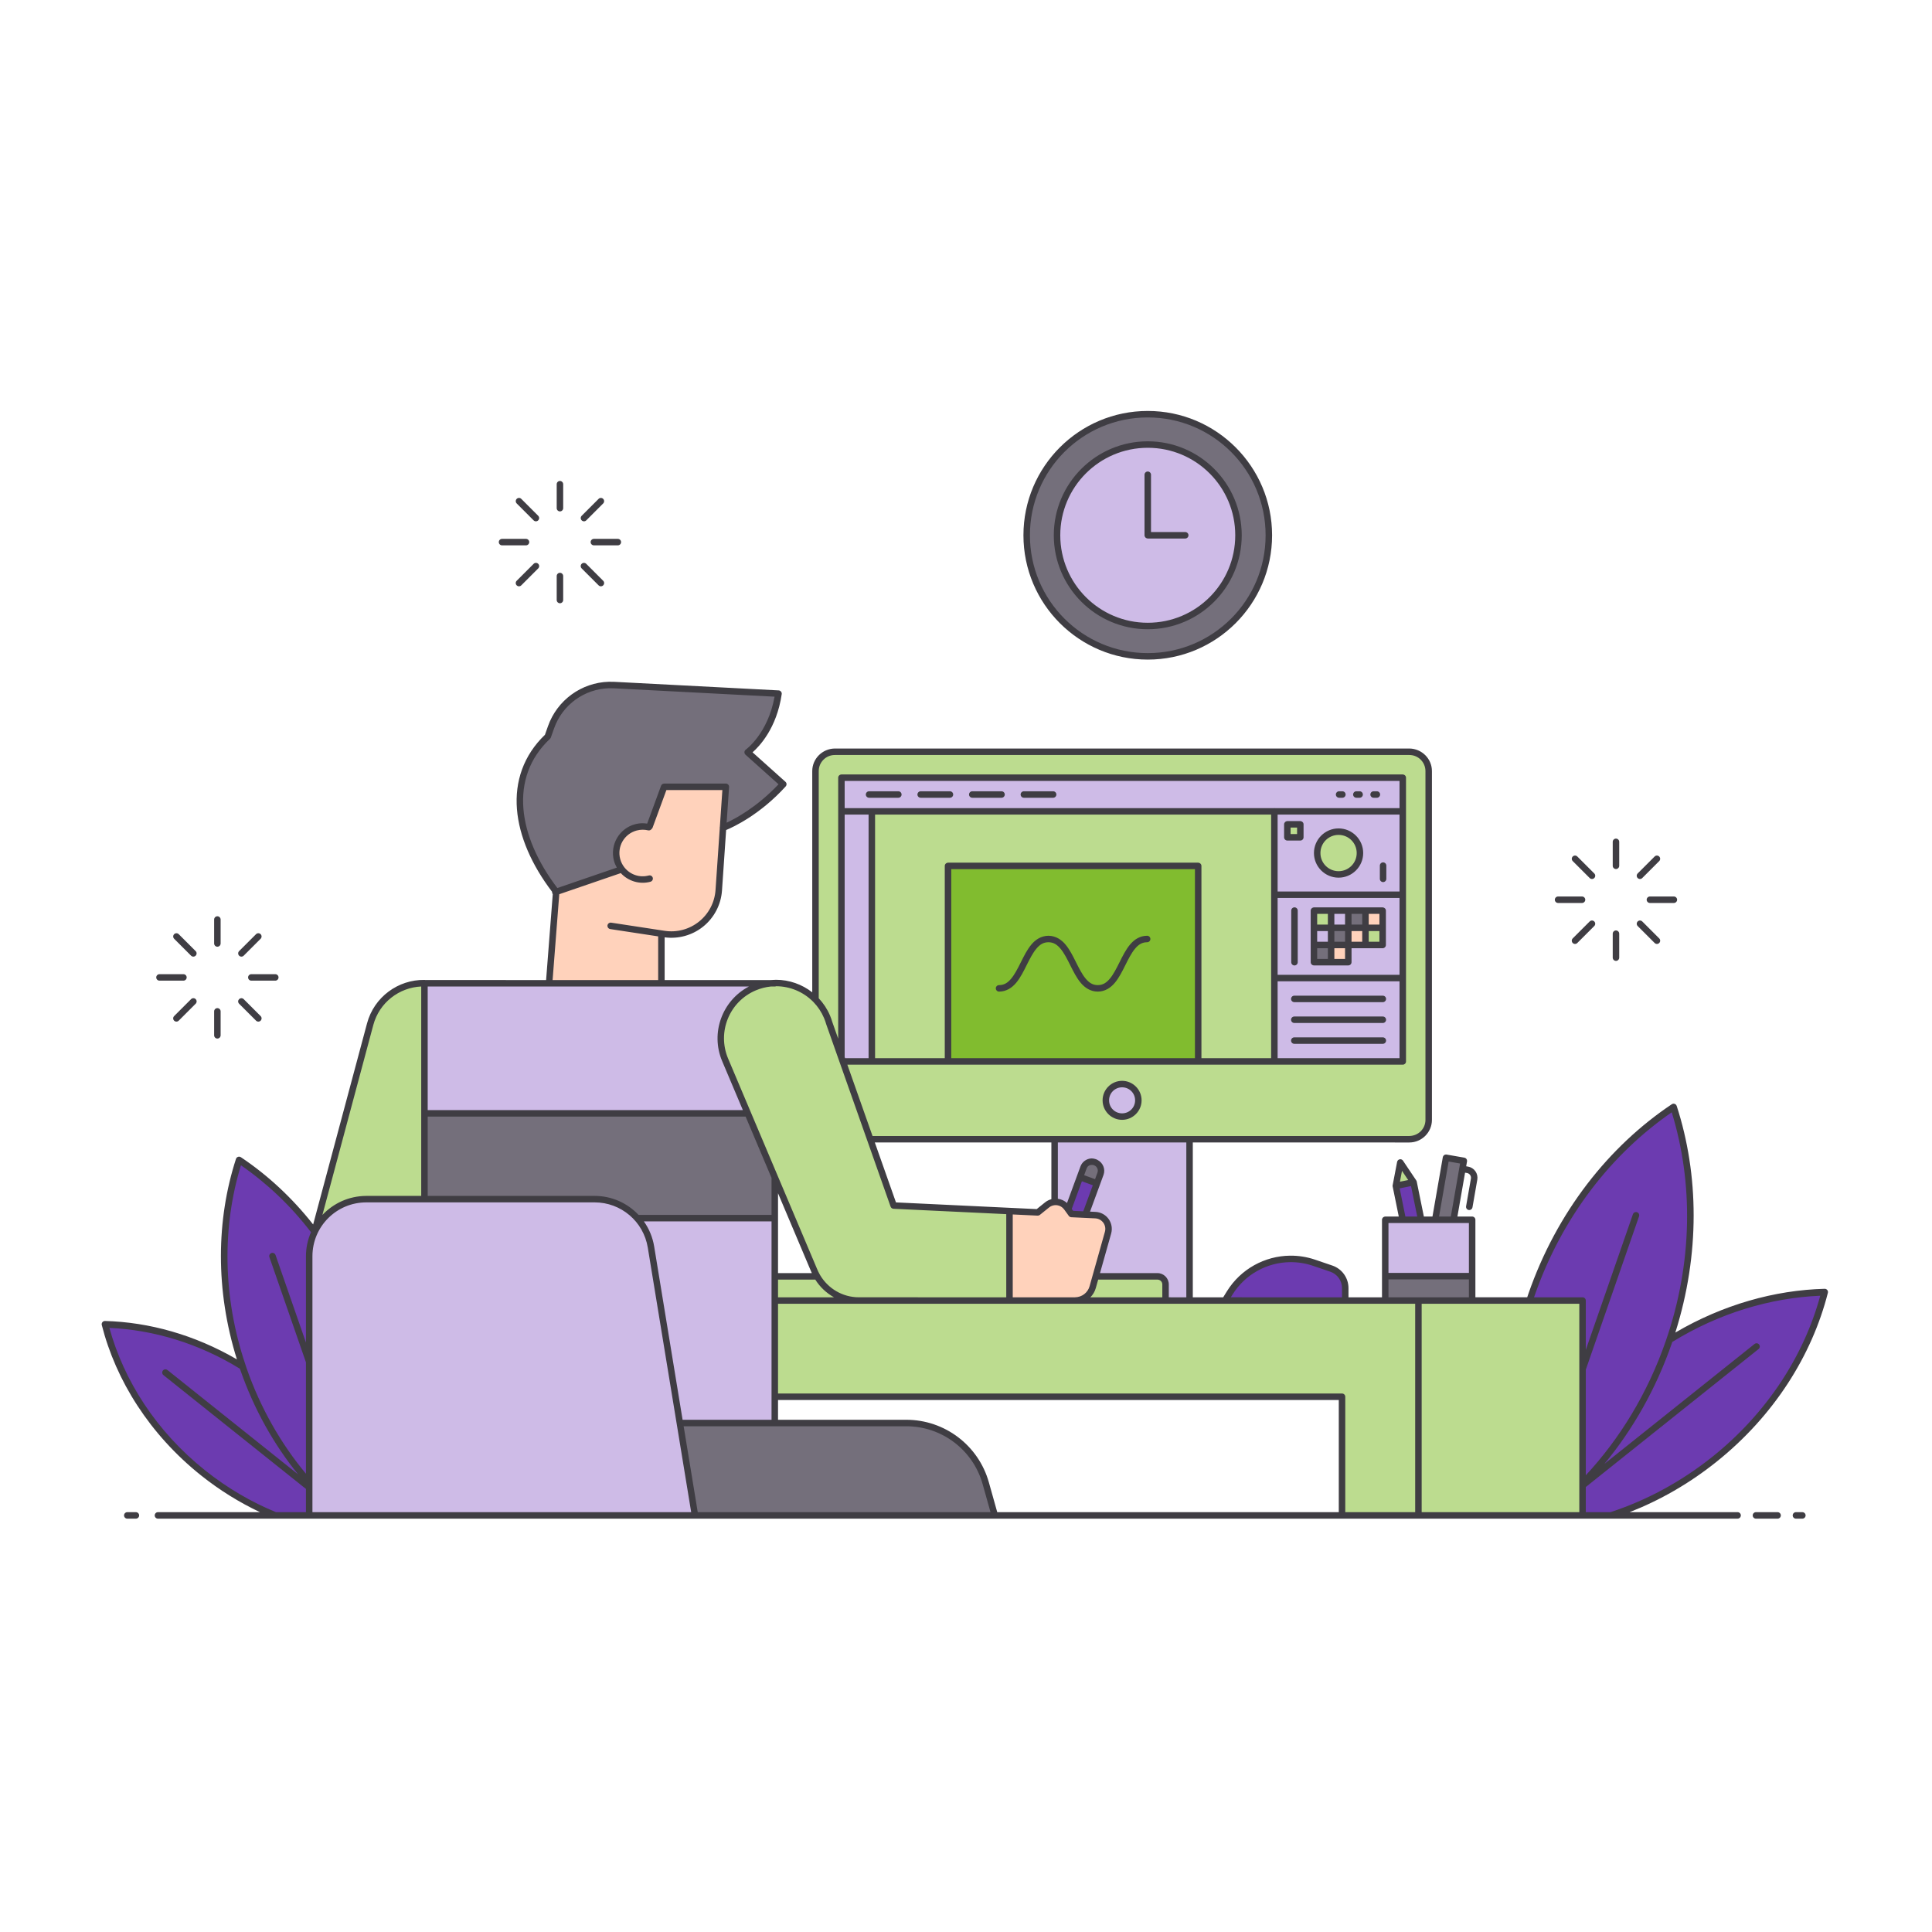 <?xml version="1.0" standalone="no"?>
<svg version="1.1" id="Layer_1" xmlns="http://www.w3.org/2000/svg" xmlns:xlink="http://www.w3.org/1999/xlink" x="0px" y="0px" width="595.276px" height="595.276px" viewBox="0 0 595.276 595.276" enable-background="new 0 0 595.276 595.276" xml:space="preserve">
<rect id="color_x5F_7" x="292.595" y="267.303" fill-rule="evenodd" clip-rule="evenodd" fill="#81bc2f" width="76.085" height="59.244"></rect>
<path id="color_x5F_6" fill-rule="evenodd" clip-rule="evenodd" fill="#6c3bb0" d="M94.766,466.423h-9.844
	c-7.676-3.143-15.135-7.48-22.074-13.021c-15.326-12.241-25.456-28.27-29.831-44.822c13.864,0.489,28.226,4.715,41.333,12.826
	c0.06,0.178,0.112,0.357,0.173,0.534c4.661,13.422,11.666,25.248,20.243,35.033v0.271l-43.47-34.719
	c-0.091-0.075-0.205-0.115-0.323-0.114c-0.272,0.004-0.492,0.229-0.492,0.499c0,0.155,0.071,0.3,0.192,0.395l44.093,35.215
	L94.766,466.423L94.766,466.423z M496.291,466.423h-8.186v-8.484l53.414-42.659c0.121-0.095,0.193-0.241,0.193-0.395
	c0-0.274-0.226-0.499-0.499-0.499h-0.01c-0.112,0.002-0.221,0.042-0.308,0.114l-50.525,40.353
	c10.326-11.326,18.749-25.215,24.261-41.085c0.072-0.207,0.13-0.414,0.201-0.62c14.807-9.17,31.038-13.943,46.703-14.48
	c-4.92,18.692-16.351,36.795-33.654,50.614C518.052,457.134,507.293,462.837,496.291,466.423L496.291,466.423z M515.375,341.893
	c6.871,21.699,6.868,46.914-1.687,71.548c-5.737,16.517-14.653,30.858-25.583,42.37v-33.879l16.43-47.305
	c0.019-0.055,0.029-0.112,0.029-0.17c0-0.27-0.218-0.493-0.487-0.499c-0.219-0.005-0.415,0.134-0.484,0.342l-15.487,44.588V400.72
	c0-0.275-0.225-0.499-0.499-0.499h-15.639c0.128-0.379,0.253-0.757,0.385-1.136C480.894,374.485,496.491,354.718,515.375,341.893z
	 M73.947,358.211c8.33,5.656,15.956,12.843,22.44,21.361l-0.016,0.055c-0.004,0.016-0.007,0.033-0.009,0.05
	c-1.017,2.261-1.596,4.761-1.596,7.4v29.555l-10.337-29.766c-0.07-0.213-0.276-0.354-0.499-0.342
	c-0.264,0.013-0.474,0.234-0.474,0.498c0,0.058,0.01,0.116,0.03,0.171l11.281,32.479v35.765
	c-8.148-9.515-14.818-20.923-19.299-33.826C67.885,399.785,67.876,377.444,73.947,358.211L73.947,358.211z M413.988,400.221h-35.654
	c0.232-0.374,0.383-0.617,0.972-1.567v-0.002c3.991-6.441,10.918-10.175,18.167-10.263c2.416-0.029,4.868,0.348,7.259,1.163
	c1.945,0.663,3.777,1.288,5.31,1.811c2.362,0.804,3.946,3.019,3.946,5.514V400.221L413.988,400.221z M437.283,375.337h-4.67
	l-1.947-9.566l4.483-0.914L437.283,375.337z M333.056,363.328l4.298,1.576l-3.246,8.839c-1.423-0.068-3.597-0.172-3.722-0.178
	c-0.062-0.086-0.455-0.631-0.721-1.001L333.056,363.328L333.056,363.328z"></path>
<path id="color_x5F_5" fill-rule="evenodd" clip-rule="evenodd" fill="#FFD2BB" d="M331.22,400.221h-19.681v-26.554l8.193,0.39
	c0.122,0.006,0.243-0.032,0.338-0.109c0,0,1.385-1.12,2.86-2.308h0.002c0.578-0.466,1.279-0.739,2.008-0.803
	c0.035,0,0.07-0.003,0.104-0.01c0.238-0.014,0.477-0.009,0.717,0.023c1.013,0.136,1.925,0.68,2.523,1.508
	c0.185,0.256,0.176,0.244,0.34,0.47c0.032,0.096,0.092,0.181,0.173,0.242c0.4,0.553,0.921,1.275,0.921,1.275
	c0.09,0.123,0.231,0.199,0.383,0.206c0,0,3.908,0.187,7.393,0.353c1.143,0.055,2.193,0.625,2.863,1.553
	c0.667,0.926,0.877,2.104,0.567,3.205c-1.1,3.904-2.531,8.985-3.755,13.331c-0.055,0.085-0.083,0.185-0.08,0.286
	c-0.289,1.025-0.652,2.318-0.895,3.179C335.564,398.686,333.535,400.221,331.22,400.221L331.22,400.221z M203.29,302.467h-33.568
	l2.122-27.307l19.585-6.721c2.104,2.466,5.509,3.658,8.842,2.765c0.219-0.058,0.372-0.258,0.372-0.482c0-0.275-0.226-0.5-0.499-0.5
	c-0.044,0-0.087,0.006-0.129,0.017c-3.042,0.815-6.142-0.316-7.986-2.628c-0.026-0.045-0.058-0.086-0.096-0.121
	c-0.593-0.775-1.051-1.676-1.318-2.678c-1.098-4.097,1.33-8.304,5.426-9.402c1.277-0.342,2.561-0.34,3.761-0.052
	c0.219,0.054,0.448-0.046,0.557-0.244c0.12-0.06,0.211-0.166,0.252-0.293l4.366-11.895h18.129
	c-0.015,0.224-1.574,23.023-2.142,31.339c-0.27,3.95-2.181,7.606-5.271,10.082s-7.074,3.544-10.989,2.945
	c-0.447-0.068-0.328-0.05-0.763-0.117c-0.051-0.016-0.104-0.024-0.158-0.023h-0.002c-8.792-1.342-15.522-2.368-15.522-2.368
	c-0.03-0.006-0.06-0.009-0.09-0.009c-0.274,0-0.499,0.226-0.499,0.5c0,0.251,0.19,0.464,0.439,0.495c0,0,6.7,1.021,15.181,2.315
	L203.29,302.467L203.29,302.467z M414.928,295.961h-4.293v-4.296h4.293V295.961z M420.221,290.666h-4.294v-4.293h4.294V290.666z
	 M425.515,285.375h-4.296v-4.296h4.296V285.375z"></path>
<path id="color_x5F_4" fill-rule="evenodd" clip-rule="evenodd" fill="#746f7b" d="M305.847,466.423h-91.288l-4.506-27.471
	h69.193c11.172,0,20.976,7.432,23.996,18.189L305.847,466.423z M453.092,400.221h-25.784v-6.522h25.784V400.221z M447.441,375.337
	h-4.646l3.143-18.033l4.51,0.786l-0.33,1.895c-0.025,0.063-0.037,0.132-0.035,0.201L447.441,375.337L447.441,375.337z
	 M238.222,375.287h-41.285c-3.344-3.891-8.294-6.312-13.732-6.312H131.28v-25.936h98.569l8.373,19.8V375.287z M336.343,358.418
	c0.297-0.014,0.893,0.134,0.907,0.143c1.189,0.439,1.791,1.744,1.354,2.933c-0.445,1.212-0.772,2.102-0.907,2.472l-4.298-1.576
	c0.135-0.369,0.463-1.26,0.909-2.472C334.625,359.054,335.399,358.498,336.343,358.418L336.343,358.418z M409.635,295.961h-4.294
	v-4.296h4.294V295.961z M414.928,290.666h-4.293v-4.293h4.293V290.666z M420.221,285.375h-4.294v-4.296h4.294V285.375z
	 M204.628,241.929c-0.21,0.001-0.397,0.132-0.468,0.329l-4.432,12.074c-0.584-0.117-1.182-0.188-1.789-0.181
	c-0.714,0.007-1.436,0.104-2.156,0.297c-4.618,1.237-7.37,6.005-6.133,10.623c0.248,0.927,0.642,1.774,1.145,2.532l-19.246,6.602
	c-6.315-8.2-10.128-16.887-10.778-25.007c-0.658-8.213,1.881-15.838,8.357-21.936c0.058-0.055,0.102-0.122,0.129-0.197
	c0,0,0.404-1.147,1.003-2.837c2.634-7.445,9.561-12.433,17.348-12.667c0.519-0.016,1.043-0.01,1.568,0.018
	c19.001,0.989,49.376,2.571,50.086,2.608c-1.953,12.035-9.187,17.196-9.187,17.196c-0.132,0.094-0.21,0.246-0.21,0.406
	c0,0.142,0.06,0.277,0.165,0.372l10.579,9.478c-7.844,8.486-15.523,11.917-17.278,12.636c0.262-3.816,0.808-11.814,0.808-11.814
	c0.001-0.011,0.001-0.022,0.001-0.034c0-0.274-0.226-0.499-0.499-0.499h-0.001L204.628,241.929L204.628,241.929z M353.64,128.122
	c20.334,0,36.809,16.473,36.809,36.807c0,20.333-16.475,36.806-36.809,36.806c-20.333,0-36.806-16.473-36.806-36.806
	C316.833,144.595,333.306,128.122,353.64,128.122z M353.64,137.474c15.17,0,27.458,12.286,27.458,27.456
	c0,15.169-12.288,27.457-27.458,27.457c-15.169,0-27.455-12.288-27.455-27.457C326.185,149.788,338.425,137.521,353.64,137.474z"></path>
<path id="color_x5F_3" fill-rule="evenodd" clip-rule="evenodd" fill="#cebbe7" d="M238.222,437.954H209.89
	c-3.045-18.564-5.917-36.079-8.823-53.806c-0.554-3.379-2.024-6.412-4.129-8.861h41.285v62.667H238.222z M453.092,392.7h-25.784
	v-16.364h25.784V392.7z M229.849,343.039H131.28v-39.573h101.848c-0.28,0.102-0.562,0.189-0.841,0.306
	c-8.911,3.768-13.091,14.075-9.323,22.986L229.849,343.039L229.849,343.039z M353.64,137.474c15.17,0,27.458,12.286,27.458,27.456
	c0,15.169-12.288,27.457-27.458,27.457c-15.169,0-27.455-12.288-27.455-27.457C326.185,149.788,338.425,137.521,353.64,137.474z
	 M213.547,466.423H95.764v-79.346c0-9.452,7.651-17.103,17.102-17.103h70.338c8.38,0,15.519,6.064,16.875,14.335
	C203.006,402.145,213.504,466.162,213.547,466.423z M366.022,400.221h-6.398v-4.472c0-1.643-1.344-2.984-2.987-2.984h-18.368
	c1.199-4.257,2.556-9.074,3.615-12.832c0.392-1.392,0.127-2.887-0.718-4.059v-0.002c-0.846-1.174-2.181-1.898-3.627-1.967
	c-1.125-0.054-1.352-0.064-2.385-0.113l3.308-9.013c0,0,0.551-1.498,1.081-2.939c0.6-1.636-0.213-3.427-1.789-4.116
	c-0.047-0.044-0.242-0.123-0.246-0.123c-0.4-0.136-0.808-0.198-1.208-0.178c-1.279,0.063-2.463,0.876-2.93,2.149
	c-0.529,1.441-1.079,2.942-1.079,2.942l-3.342,9.1c-0.757-0.954-1.844-1.593-3.056-1.756c-0.151-0.02-0.301-0.01-0.45-0.016v-18.327
	h40.58L366.022,400.221L366.022,400.221z M345.731,334.521c2.498,0,4.513,2.014,4.513,4.51s-2.015,4.51-4.513,4.51
	c-2.497,0-4.51-2.014-4.51-4.51S343.234,334.521,345.731,334.521z M268.123,326.547h-8.099l-0.27-0.765v-75.286h8.369V326.547
	L268.123,326.547z M431.711,326.543h-38.558V301.86h38.558V326.543z M431.711,300.861h-38.558v-24.683h38.558V300.861z
	 M414.928,291.665h-4.293v4.296h4.293V291.665z M409.635,291.665h-4.294v4.296h4.294V291.665z M414.928,286.374h-4.293v4.293h4.293
	V286.374z M420.221,286.374h-4.294v4.293h4.294V286.374z M425.515,286.374h-4.296v4.293h4.296V286.374z M409.635,281.079h-4.294
	v4.296h4.294V281.079z M420.221,281.079h-4.294v4.296h4.294V281.079z M425.515,281.079h-4.296v4.296h4.296V281.079z
	 M431.711,275.179h-38.558v-24.684h38.558V275.179z M412.431,256.749c3.369,0,6.087,2.721,6.087,6.089
	c0,3.368-2.718,6.089-6.087,6.089c-3.368,0-6.088-2.721-6.088-6.089C406.344,259.469,409.063,256.749,412.431,256.749z
	 M400.148,257.49v-2.999h-3v2.999H400.148z M431.711,249.496h-38.984c-0.027-0.005-0.055-0.007-0.082-0.006
	c-0.021,0-0.042,0.002-0.063,0.006H268.697c-0.027-0.005-0.054-0.007-0.081-0.006c-0.02,0-0.041,0.002-0.062,0.006h-8.8v-9.378
	h171.957V249.496L431.711,249.496z"></path>
<path id="color_x5F_2" fill-rule="evenodd" clip-rule="evenodd" fill="#bcdc8f" d="M436.536,466.423h-22.54v-36.062
	c0-0.274-0.226-0.499-0.499-0.499H239.221V401.22h119.823c0.053,0.009,0.108,0.009,0.162,0h77.33V466.423z M487.106,466.423h-49.572
	V401.22h49.572V466.423z M310.54,400.221h-45.885c-5.304-0.001-9.936-2.874-12.432-7.144c-0.015-0.037-0.034-0.072-0.057-0.105
	c-0.327-0.57-0.62-1.162-0.868-1.777c-0.001-0.003-0.003-0.006-0.004-0.008l-27.41-64.818c-3.559-8.414,0.379-18.121,8.791-21.679
	c1.565-0.662,3.175-1.063,4.781-1.225c0,0,1.618-0.086,1.657-0.086l-0.001,0.001c4.403,0,8.654,1.771,11.76,4.902
	c0.025,0.033,0.055,0.064,0.088,0.09c1.402,1.436,2.567,3.15,3.396,5.111c0.268,0.633,20.514,58.128,20.514,58.128
	c0.068,0.191,0.245,0.323,0.447,0.332l35.222,1.678L310.54,400.221L310.54,400.221z M259.218,400.221h-19.997v-6.457h12.252
	C253.246,396.699,255.971,398.991,259.218,400.221z M358.625,400.221h-24.079c1.233-0.795,2.188-2.01,2.607-3.494l0.835-2.963
	h18.648c1.103,0,1.989,0.882,1.989,1.986V400.221L358.625,400.221z M130.281,368.976h-17.415c-5.999,0-11.305,2.934-14.599,7.434
	l16.271-60.719c1.96-7.314,8.532-12.146,15.743-12.249V368.976L130.281,368.976z M431.717,359.466l2.992,4.462l-4.002,0.817
	L431.717,359.466z M259.254,239.12c-0.274,0-0.499,0.226-0.499,0.499v10.295c-0.008,0.054-0.008,0.109,0,0.163v72.873l-2.762-7.824
	l-0.01-0.029c-0.194-0.672-0.428-1.342-0.708-2.004c-0.86-2.034-2.064-3.816-3.512-5.32v-70.177c0-3.023,2.445-5.469,5.47-5.469
	h176.998c3.024,0,5.469,2.446,5.469,5.469v107.449c0,3.025-2.445,5.47-5.469,5.47H268.486l-8.11-22.972H432.21
	c0.119,0.001,0.234-0.041,0.325-0.117c0.138-0.114,0.205-0.293,0.175-0.468v-76.884c0.009-0.054,0.009-0.109,0-0.163v-10.293
	c0-0.274-0.225-0.499-0.499-0.499L259.254,239.12L259.254,239.12z M345.731,334.521c2.498,0,4.513,2.014,4.513,4.51
	s-2.015,4.51-4.513,4.51c-2.497,0-4.51-2.014-4.51-4.51S343.234,334.521,345.731,334.521z M291.596,326.547h-22.475v-76.051h123.032
	v76.051h-22.475v-59.743c0-0.275-0.226-0.499-0.499-0.499h-77.084c-0.274,0-0.499,0.225-0.499,0.499L291.596,326.547
	L291.596,326.547z M425.515,290.666h-4.296v-4.293h4.296V290.666z M409.635,285.375h-4.294v-4.296h4.294V285.375z M412.431,256.749
	c3.369,0,6.087,2.721,6.087,6.089c0,3.368-2.718,6.089-6.087,6.089c-3.368,0-6.088-2.721-6.088-6.089
	C406.344,259.469,409.063,256.749,412.431,256.749z M400.148,257.49h-3v-2.999h3V257.49z"></path>
<path id="color_x5F_1" fill-rule="evenodd" clip-rule="evenodd" fill="#3f3d43" d="M555.318,465.921l0.015-0.001
	c0.547,0,0.999,0.451,0.999,1c0,0.547-0.451,0.999-0.999,0.999h-0.015h-1.949h-0.014c-0.547,0-0.999-0.451-0.999-0.999
	s0.451-1,0.999-1c0.005,0,0.01,0,0.014,0.001H555.318z M547.688,465.921l0.014-0.001c0.548,0,0.999,0.451,0.999,1
	c0,0.547-0.45,0.999-0.999,0.999h-0.014h-6.643h-0.014c-0.547,0-0.999-0.451-0.999-0.999s0.451-1,0.999-1
	c0.005,0,0.01,0,0.014,0.001H547.688z M41.861,465.921l0.015-0.001c0.547,0,0.999,0.451,0.999,1c0,0.547-0.451,0.999-0.999,0.999
	h-0.015h-2.627h-0.015c-0.547,0-0.999-0.451-0.999-0.999s0.451-1,0.999-1c0.005,0,0.01,0,0.015,0.001H41.861z M168.26,301.964
	l2.055-26.472c-0.156-0.202-0.229-0.455-0.203-0.71c-6.299-8.277-10.161-17.081-10.833-25.467
	c-0.681-8.497,2.003-16.556,8.624-22.917c0.043-0.123,0.381-1.082,0.944-2.675c2.84-8.024,10.321-13.41,18.717-13.662
	c0.56-0.017,1.123-0.01,1.69,0.019c19.222,1.001,50.668,2.64,50.668,2.64c0.527,0.027,0.947,0.469,0.947,0.998
	c0,0.048-0.003,0.096-0.01,0.143c-1.544,10.619-6.982,16.186-8.985,17.939l10.14,9.085c0.212,0.19,0.333,0.46,0.333,0.744
	c0,0.248-0.092,0.486-0.259,0.67c-7.898,8.711-16.143,12.523-18.357,13.443c-0.444,6.505-0.718,10.503-1.273,18.624
	c-0.299,4.367-2.413,8.411-5.829,11.148c-3.335,2.672-7.614,3.848-11.842,3.289v13.161h32.677l1.643-0.08
	c4.053,0.003,7.99,1.386,11.158,3.868v-68.157c0-3.804,3.083-6.919,6.968-6.969h176.998c3.884,0.05,6.968,3.164,6.968,6.969v107.449
	c0,3.835-3.132,6.969-6.968,6.969H367.52v47.705h9.362l1.151-1.857c4.264-6.882,11.676-10.875,19.425-10.971
	c2.584-0.033,5.205,0.37,7.759,1.24c1.945,0.663,3.778,1.287,5.31,1.81c2.964,1.01,4.961,3.802,4.961,6.934v2.844h10.323v-23.885
	c0-0.515,0.4-0.945,0.999-0.999h4.173l-1.883-9.249c-0.001-0.002-0.001-0.005-0.002-0.008c-0.006-0.027-0.01-0.055-0.014-0.084
	c0-0.009-0.001-0.018-0.002-0.027c-0.002-0.025-0.003-0.049-0.004-0.074v-0.023c0.001-0.026,0.002-0.051,0.004-0.077
	c0.001-0.007,0.002-0.014,0.002-0.021c0.003-0.026,0.007-0.052,0.012-0.078v-0.004l1.377-7.202c0.089-0.461,0.492-0.801,0.962-0.81
	c0.339-0.007,0.659,0.16,0.848,0.441l4.087,6.09c0.008,0.012,0.015,0.024,0.022,0.036c0.008,0.013,0.016,0.027,0.023,0.041
	c0.014,0.023,0.026,0.047,0.037,0.072c0.003,0.006,0.006,0.012,0.008,0.017c0.025,0.06,0.044,0.122,0.057,0.186
	c0.001,0.002,0.001,0.004,0.002,0.006c0.004,0.017,0.007,0.034,0.01,0.051l2.182,10.717h2.652l3.185-18.282
	c0.082-0.467,0.484-0.815,0.958-0.828c0.067-0.002,0.134,0.003,0.199,0.014l5.493,0.958c0.476,0.084,0.827,0.5,0.827,0.984
	c0,0.058-0.005,0.116-0.015,0.173l-0.262,1.498c0.255,0.045,0.279,0.048,0.597,0.104h0.002c0.909,0.158,1.717,0.671,2.247,1.426
	c0.53,0.754,0.739,1.692,0.581,2.6c-0.563,3.231-1.484,8.521-1.484,8.521c-0.08,0.48-0.499,0.837-0.986,0.837
	c-0.548,0-0.999-0.451-0.999-0.999c0-0.06,0.005-0.12,0.016-0.179c0,0,0.923-5.293,1.486-8.524c0.068-0.388-0.021-0.786-0.248-1.108
	c-0.227-0.323-0.57-0.539-0.958-0.606c-0.32-0.056-0.344-0.06-0.599-0.104l-2.354,13.515h4.541c0.548,0,0.999,0.451,0.999,0.999
	v23.885h15.963l0.383-1.128c8.747-25.187,24.792-45.417,44.173-58.36c0.152-0.102,0.33-0.16,0.512-0.168
	c0.447-0.019,0.856,0.265,0.994,0.69c6.869,21.189,7.197,45.711-0.422,69.829c14.665-8.597,30.607-13.078,46.008-13.482h0.025
	c0.548,0,0.999,0.45,0.999,0.999c0,0.083-0.01,0.166-0.031,0.246c-4.901,19.267-16.61,37.916-34.376,52.105
	c-8.371,6.687-17.411,11.835-26.71,15.472h33.257l0.014-0.001c0.548,0,0.999,0.451,0.999,1c0,0.547-0.45,0.999-0.999,0.999h-0.014
	H48.684h-0.015c-0.547,0-0.999-0.451-0.999-0.999s0.451-1,0.999-1c0.005,0,0.01,0,0.015,0.001h31.422
	c-6.361-3.01-12.455-6.77-18.192-11.352c-15.79-12.611-26.198-29.183-30.555-46.311c-0.021-0.081-0.031-0.164-0.031-0.248
	c0-0.548,0.45-0.999,0.999-0.999h0.027c13.602,0.357,27.675,4.29,40.64,11.834c-6.68-21.34-6.362-43.026-0.285-61.775
	c0.133-0.408,0.512-0.686,0.941-0.69c0.201-0.003,0.398,0.056,0.565,0.168c8.234,5.499,15.776,12.494,22.27,20.727l16.607-61.974
	c2.182-8.144,9.626-13.503,17.704-13.375c0.086,0.002,0.172,0.014,0.254,0.037L168.26,301.964L168.26,301.964z M94.266,465.921
	v-7.161L50.36,423.693c-0.243-0.189-0.385-0.48-0.385-0.788c0-0.543,0.442-0.992,0.986-0.999c0.235-0.003,0.463,0.078,0.645,0.227
	l40.233,32.133c-7.459-9.211-13.578-20.039-17.789-32.165c-0.042-0.122-0.077-0.244-0.119-0.367
	c-12.77-7.866-26.721-11.988-40.223-12.59c4.446,16.198,14.422,31.861,29.451,43.865c6.876,5.491,14.265,9.789,21.865,12.912
	L94.266,465.921L94.266,465.921z M210.643,439.449l4.342,26.472h90.205l-2.429-8.648c-2.959-10.544-12.563-17.823-23.514-17.823
	h-68.604V439.449z M412.498,465.921v-34.564H239.72v6.095h39.526c11.838,0,22.239,7.883,25.438,19.281
	c1.409,5.022,2.412,8.595,2.579,9.189h105.235V465.921z M112.867,370.47c-9.181,0-16.603,7.422-16.603,16.603v78.848h116.698
	c0,0-10.452-63.725-13.373-81.534c-1.316-8.033-8.245-13.917-16.384-13.917H112.867L112.867,370.47z M486.608,465.92v-64.205
	h-48.574v64.205L486.608,465.92L486.608,465.92z M436.036,465.92v-64.205H239.72v27.644h173.777c0.548,0,0.999,0.45,0.999,0.999
	v35.562L436.036,465.92L436.036,465.92z M527.571,448.889c17.037-13.631,28.291-31.345,33.275-49.657
	c-15.302,0.649-31.122,5.318-45.594,14.243c-0.052,0.151-0.096,0.303-0.148,0.454c-4.879,14.048-12.031,26.552-20.764,37.111
	l46.243-36.933c0.174-0.144,0.391-0.225,0.616-0.229h0.019c0.547,0,0.999,0.45,0.999,0.999c0,0.309-0.144,0.601-0.388,0.79
	l-53.224,42.509v7.744h7.604c10.946-3.588,21.57-9.226,31.36-17.031L527.571,448.889L527.571,448.889z M515.086,342.717
	c-18.532,12.774-33.842,32.281-42.263,56.529h-0.002c-0.055,0.157-0.106,0.315-0.16,0.471h14.945c0.547,0,0.999,0.451,0.999,0.999
	v15.207l14.515-41.791c0.137-0.414,0.53-0.693,0.968-0.684c0.54,0.01,0.979,0.457,0.979,0.998c0,0.117-0.021,0.233-0.061,0.342
	l-16.401,47.227v32.54c10.488-11.303,19.048-25.265,24.61-41.28C521.637,389.025,521.713,364.229,515.086,342.717L515.086,342.717z
	 M74.235,359.037c-5.755,18.801-5.732,40.421,1.445,61.612c0.035,0.074,0.06,0.152,0.076,0.233c0.064,0.188,0.118,0.376,0.184,0.563
	c4.299,12.38,10.618,23.377,18.327,32.632v-34.323l-11.253-32.401c-0.04-0.109-0.06-0.224-0.06-0.341
	c0-0.528,0.42-0.971,0.949-0.997c0.446-0.022,0.856,0.258,0.997,0.682l9.368,26.969v-26.595c0-2.638,0.558-5.144,1.551-7.419
	C89.573,371.501,82.27,364.597,74.235,359.037L74.235,359.037z M237.723,437.452V376.33h-39.334c1.59,2.244,2.702,4.868,3.171,7.734
	c2.884,17.589,5.706,34.797,8.755,53.388H237.723z M310.041,399.718v-25.625l-34.747-1.654c-0.404-0.02-0.758-0.284-0.893-0.665
	l-7.153-20.268c-0.056-0.098-0.094-0.205-0.114-0.317l-8.355-23.676c-0.048-0.09-0.082-0.186-0.101-0.287l-0.334-0.942
	c-0.023-0.05-0.041-0.102-0.055-0.154l-3.718-10.538c-0.006-0.019-0.012-0.038-0.017-0.057c-0.179-0.624-0.398-1.246-0.658-1.861
	c-0.794-1.88-1.908-3.526-3.246-4.908c-0.065-0.052-0.124-0.111-0.175-0.178c-3.002-3.006-7.097-4.708-11.34-4.713
	c-0.13,0.058-0.271,0.088-0.413,0.086h-1.228c-1.553,0.159-3.109,0.546-4.622,1.187c-8.165,3.452-11.98,12.858-8.528,21.023
	l15.255,36.075c0.028,0.053,0.052,0.108,0.07,0.166l12.085,28.578c0.002,0.005,0.005,0.01,0.008,0.016
	c0.234,0.58,0.51,1.139,0.817,1.677c0.044,0.061,0.08,0.127,0.109,0.196c2.417,4.09,6.867,6.839,11.966,6.839L310.041,399.718
	L310.041,399.718z M413.49,399.718v-2.844c0-2.283-1.448-4.307-3.61-5.043c-1.532-0.522-3.365-1.148-5.31-1.811
	c-2.337-0.796-4.732-1.164-7.093-1.135c-7.081,0.085-13.847,3.731-17.747,10.027v0.002c-0.303,0.486-0.28,0.451-0.497,0.803
	L413.49,399.718L413.49,399.718z M452.592,399.718v-5.522h-24.785v5.522H452.592z M365.522,399.718v-47.705h-39.581v17.346
	c0.006,0.001,0.012,0.001,0.018,0.002h0.002c1.053,0.141,2.028,0.602,2.803,1.303c0,0,3.609-9.825,4.138-11.266
	c0.537-1.463,1.904-2.401,3.377-2.475c0.726-0.037,1.716,0.342,1.81,0.428c1.711,0.841,2.592,2.831,1.922,4.656
	c-0.529,1.441-4.155,11.315-4.155,11.315c0.757,0.036,0.902,0.043,1.707,0.082h0.002c1.596,0.076,3.07,0.876,4.005,2.172h0.002
	c0.933,1.296,1.225,2.948,0.792,4.488v0.002c-1.007,3.572-2.273,8.07-3.436,12.195h17.709c1.912,0,3.486,1.571,3.486,3.485v3.971
	L365.522,399.718L365.522,399.718z M331.22,399.718c2.145-0.039,3.932-1.413,4.492-3.4c0.242-0.86,0.605-2.149,0.893-3.172
	c0.012-0.105,0.041-0.208,0.086-0.304c1.223-4.344,2.651-9.418,3.749-13.318c0.269-0.955,0.089-1.977-0.489-2.781
	c-0.58-0.804-1.491-1.298-2.482-1.345c-1.344-0.064-7.395-0.352-7.395-0.352c-0.303-0.015-0.583-0.167-0.761-0.414
	c0,0-0.542-0.752-0.999-1.383c-0.006-0.008-0.013-0.017-0.019-0.025c-0.193-0.267-0.191-0.263-0.417-0.577
	c-0.518-0.717-1.306-1.19-2.183-1.307c-0.192-0.025-0.385-0.028-0.575-0.019c-0.061,0.011-0.123,0.016-0.186,0.015
	c-0.612,0.064-1.202,0.295-1.689,0.689v0.002c-1.474,1.189-2.859,2.305-2.859,2.305c-0.191,0.154-0.43,0.233-0.675,0.221
	l-7.671-0.365v25.529L331.22,399.718L331.22,399.718z M256.963,399.718c-2.392-1.345-4.348-3.211-5.761-5.458H239.72v5.458H256.963z
	 M338.364,394.259l-0.732,2.601c-0.312,1.107-0.898,2.076-1.668,2.858h22.161v-3.971c0-0.806-0.613-1.443-1.488-1.487
	L338.364,394.259L338.364,394.259z M250.138,392.262l-0.229-0.51l-10.189-24.094v24.604H250.138L250.138,392.262z M427.807,376.831
	v15.366h24.785v-15.366H427.807z M436.672,374.834l-1.912-9.391l-3.505,0.714l1.765,8.676h3.652V374.834z M447.021,374.834
	l2.555-14.654c-0.002-0.128,0.021-0.256,0.067-0.377l0.228-1.31l-3.527-0.614l-2.953,16.955L447.021,374.834L447.021,374.834z
	 M129.782,368.473V303.95c-6.791,0.313-12.906,4.942-14.761,11.868l-15.683,58.527c3.374-3.584,8.138-5.845,13.529-5.872
	L129.782,368.473L129.782,368.473z M237.723,374.332h-40.97c-3.417-3.631-8.259-5.86-13.548-5.86H131.78v-24.435h97.952
	l7.991,18.897L237.723,374.332L237.723,374.332z M333.352,363.964l3.359,1.233l-2.945,8.025c-1.075-0.051-2.91-0.139-3.117-0.148
	c-0.07-0.098-0.309-0.427-0.425-0.589L333.352,363.964L333.352,363.964z M269.545,352.013h54.399v17.475
	c-0.706,0.185-1.374,0.516-1.955,0.985c-1.321,1.066-2.318,1.871-2.563,2.068l-43.365-2.065L269.545,352.013z M431.978,360.75
	l1.903,2.835l-2.544,0.518L431.978,360.75L431.978,360.75z M334.777,360.087c0.615-1.678,2.296-1.062,2.296-1.062
	c0.939,0.345,1.407,1.355,1.063,2.294c-0.361,0.982-0.535,1.46-0.735,2.004l-3.359-1.233
	C334.24,361.546,334.416,361.068,334.777,360.087L334.777,360.087z M257.234,232.624c-2.755,0-4.97,2.217-4.97,4.971v69.985
	c1.424,1.514,2.616,3.292,3.472,5.317c0.284,0.671,0.522,1.349,0.72,2.033l1.801,5.101v-80.414c0-0.515,0.398-0.945,0.999-0.999
	h172.956c0.599,0.054,0.999,0.483,0.999,0.999v87.266c0.073,0.456-0.181,0.907-0.609,1.083c-0.03,0.012-0.062,0.023-0.093,0.033
	c-0.097,0.03-0.197,0.045-0.297,0.045H261.083l7.756,21.973h165.393c2.802-0.047,4.971-2.245,4.971-4.971V237.595
	c0-2.754-2.216-4.971-4.971-4.971L257.234,232.624L257.234,232.624z M345.732,333.02c-3.307,0-6.009,2.702-6.009,6.009
	c0,3.306,2.702,6.008,6.009,6.008c3.306,0,6.01-2.702,6.01-6.008C351.742,335.721,349.038,333.02,345.732,333.02z M345.732,335.017
	c2.227,0,4.012,1.784,4.012,4.011c0,2.226-1.785,4.01-4.012,4.01s-4.011-1.784-4.011-4.01
	C341.721,336.801,343.505,335.017,345.732,335.017z M131.78,303.961v38.079h97.107l-6.381-15.091
	c-3.678-8.695,0.02-18.682,8.238-22.988H131.78L131.78,303.961z M267.624,326.044V250.99h-7.37v74.7l0.125,0.354H267.624z
	 M391.654,326.044V250.99H269.622v75.054h21.476v-59.245c0-0.515,0.398-0.945,0.999-0.999h77.083c0.6,0.054,0.999,0.483,0.999,0.999
	v59.245H391.654L391.654,326.044z M368.181,326.044v-58.246h-75.086v58.246H368.181z M431.212,326.04v-23.684h-37.56v23.684H431.212
	z M426.056,319.62h0.014c0.547,0,0.999,0.45,0.999,0.999s-0.451,0.999-0.999,0.999h-0.014h-27.249h-0.014
	c-0.547,0-0.999-0.45-0.999-0.999s0.451-0.999,0.999-0.999H426.056L426.056,319.62z M66.963,310.615
	c-0.547,0.009-0.991,0.465-0.983,1.013v7.368c0,0.548,0.45,1,0.999,1c0.548,0,0.999-0.451,0.999-1v-0.014v-7.354v-0.014
	c0-0.547-0.45-0.999-0.999-0.999H66.963z M426.056,313.2h0.014c0.547,0,0.999,0.451,0.999,0.999s-0.451,0.999-0.999,0.999h-0.014
	h-27.249h-0.014c-0.547,0-0.999-0.45-0.999-0.999c0-0.547,0.451-0.999,0.999-0.999H426.056L426.056,313.2z M59.554,307.553
	c-0.259,0.008-0.505,0.116-0.686,0.303l-5.201,5.199c-0.197,0.188-0.308,0.448-0.308,0.72c0,0.548,0.451,0.999,0.999,0.999
	c0.273,0,0.532-0.111,0.721-0.307l5.201-5.199c0.194-0.188,0.303-0.446,0.303-0.716c0-0.548-0.451-0.999-0.999-0.999H59.554
	L59.554,307.553z M74.374,307.553c0.324,0.024,0.548,0.13,0.716,0.303l5.201,5.199c0.196,0.188,0.308,0.448,0.308,0.72
	c0,0.548-0.451,0.999-1,0.999c-0.272,0-0.532-0.111-0.72-0.307l-5.201-5.199c-0.193-0.188-0.303-0.446-0.303-0.716
	C73.376,308.036,73.775,307.607,74.374,307.553z M426.056,306.781l0.014-0.001c0.547,0,0.999,0.451,0.999,1
	c0,0.547-0.451,0.999-0.999,0.999h-0.014h-27.249h-0.014c-0.547,0-0.999-0.451-0.999-0.999s0.451-1,0.999-1
	c0.005,0,0.01,0,0.014,0.001H426.056z M323.037,288.32c2.282,0.033,3.999,1.198,5.281,2.735c1.299,1.56,2.263,3.519,3.213,5.419
	c0.95,1.901,1.887,3.742,2.963,5.033c1.076,1.291,2.177,2.018,3.745,2.018c1.567,0,2.671-0.726,3.747-2.018
	c1.076-1.29,2.011-3.132,2.961-5.033s1.915-3.859,3.214-5.419c1.299-1.559,3.046-2.735,5.279-2.735h0.015
	c0.547,0,0.999,0.451,0.999,0.999s-0.451,0.999-0.999,0.999h-0.015c-1.567,0-2.669,0.726-3.745,2.018
	c-1.076,1.29-2.011,3.132-2.96,5.033c-0.951,1.901-1.916,3.859-3.215,5.419c-1.299,1.559-3.047,2.735-5.281,2.735
	c-2.233,0-3.981-1.176-5.281-2.735c-1.3-1.56-2.263-3.519-3.213-5.419c-0.95-1.901-1.888-3.742-2.963-5.033
	c-1.076-1.291-2.178-2.018-3.745-2.018s-2.67,0.726-3.745,2.018c-1.076,1.29-2.013,3.132-2.963,5.033s-1.913,3.859-3.213,5.419
	c-1.299,1.559-3.049,2.735-5.283,2.735h-0.014c-0.547,0-0.999-0.451-0.999-0.999s0.451-0.999,0.999-0.999h0.014
	c1.568,0,2.672-0.726,3.747-2.018c1.077-1.29,2.012-3.132,2.961-5.033c0.951-1.901,1.916-3.859,3.215-5.419
	C319.038,289.518,320.755,288.353,323.037,288.32z M56.506,300.156h0.014c0.547,0,0.999,0.45,0.999,0.999
	c0,0.547-0.451,0.999-0.999,0.999h-0.014h-7.353h-0.014c-0.548,0-0.999-0.451-0.999-0.999s0.45-0.999,0.999-0.999H56.506z
	 M84.806,300.156h0.014c0.547,0,0.999,0.45,0.999,0.999c0,0.547-0.451,0.999-0.999,0.999h-0.014h-7.353h-0.014
	c-0.548,0-0.999-0.451-0.999-0.999s0.45-0.999,0.999-0.999H84.806z M202.791,301.964v-13.451c-8.096-1.234-14.758-2.25-14.758-2.25
	c-0.496-0.064-0.872-0.491-0.872-0.991c0-0.548,0.451-0.999,0.999-0.999c0.059,0,0.118,0.005,0.176,0.015
	c0,0,6.722,1.025,15.448,2.356c0.103,0,0.206,0.016,0.304,0.047c0.396,0.061,0.286,0.044,0.691,0.106
	c3.776,0.577,7.621-0.453,10.602-2.843c2.98-2.388,4.823-5.916,5.084-9.726c0.566-8.284,0.875-12.779,1.301-18.997
	c-0.028-0.158-0.017-0.32,0.031-0.471c0.248-3.616,0.747-10.917,0.776-11.336h-17.246l-4.245,11.566
	c-0.066,0.178-0.181,0.334-0.333,0.448c-0.235,0.342-0.66,0.502-1.063,0.402c-1.122-0.269-2.321-0.27-3.517,0.05
	c-3.836,1.028-6.102,4.953-5.075,8.788c0.248,0.922,0.666,1.75,1.207,2.466c0.056,0.056,0.105,0.118,0.146,0.185
	c1.728,2.14,4.605,3.182,7.438,2.423c0.091-0.026,0.185-0.039,0.279-0.039c0.548,0,0.999,0.45,0.999,0.999
	c0,0.458-0.316,0.86-0.76,0.97c-3.405,0.912-6.889-0.234-9.13-2.665l-18.957,6.504l-2.053,26.442L202.791,301.964L202.791,301.964z
	 M431.212,300.358v-23.684h-37.56v23.684H431.212z M398.834,279.564c-0.547,0.008-0.991,0.464-0.984,1.012v15.896
	c0,0.547,0.451,0.999,0.999,0.999s0.999-0.451,0.999-0.999v-0.014v-15.882v-0.013c0-0.548-0.45-1-0.999-1
	C398.844,279.563,398.839,279.563,398.834,279.564z M426.016,279.577c0.599,0.054,0.999,0.483,0.999,0.999v10.587
	c0,0.547-0.451,0.999-0.999,0.999h-9.588v4.296c0,0.547-0.45,0.999-0.999,0.999h-10.587c-0.547,0-0.999-0.451-0.999-0.999v-15.882
	c0-0.515,0.4-0.945,0.999-0.999H426.016z M497.889,286.682c-0.547,0.008-0.991,0.464-0.984,1.012v7.369
	c0,0.547,0.45,0.999,0.999,0.999s0.999-0.451,0.999-0.999v-0.015v-7.354v-0.013c0-0.548-0.45-1-0.999-1
	C497.899,286.681,497.894,286.681,497.889,286.682L497.889,286.682z M409.135,295.458v-3.297h-3.295v3.297H409.135z M414.43,295.458
	v-3.297h-3.295v3.297H414.43z M54.364,287.542c-0.547,0-0.999,0.45-0.999,0.999c0,0.27,0.109,0.527,0.303,0.716l5.201,5.201
	c0.187,0.187,0.441,0.292,0.706,0.292c0.548,0,1-0.45,1-0.999c0-0.266-0.106-0.52-0.294-0.707l-5.201-5.199
	C54.892,287.651,54.633,287.542,54.364,287.542L54.364,287.542z M79.565,287.542c-0.259,0.008-0.505,0.116-0.686,0.303l-5.201,5.199
	c-0.188,0.187-0.294,0.441-0.294,0.707c0,0.548,0.451,0.999,1,0.999c0.265,0,0.518-0.105,0.706-0.292l5.201-5.201
	c0.194-0.189,0.303-0.446,0.303-0.716c0-0.548-0.45-1-0.999-1C79.585,287.541,79.575,287.542,79.565,287.542L79.565,287.542z
	 M66.963,282.315c-0.547,0.009-0.991,0.465-0.983,1.013v7.369c0,0.547,0.45,0.999,0.999,0.999c0.548,0,0.999-0.451,0.999-0.999
	v-0.015v-7.354v-0.014c0-0.547-0.45-0.999-0.999-0.999L66.963,282.315L66.963,282.315z M490.48,283.619h0.029
	c0.548,0,0.999,0.45,0.999,0.999c0,0.27-0.109,0.528-0.303,0.716l-5.201,5.199c-0.188,0.196-0.448,0.308-0.72,0.308
	c-0.548,0-1-0.451-1-1c0-0.272,0.112-0.532,0.308-0.72l5.201-5.199C489.974,283.736,490.22,283.627,490.48,283.619L490.48,283.619z
	 M505.299,283.619c0.324,0.024,0.548,0.13,0.716,0.303l5.201,5.199c0.197,0.188,0.308,0.448,0.308,0.72c0,0.548-0.451,1-0.999,1
	c-0.273,0-0.532-0.112-0.721-0.308l-5.201-5.199c-0.193-0.188-0.302-0.446-0.302-0.716
	C504.301,284.07,504.752,283.619,505.299,283.619L505.299,283.619z M419.722,290.164v-3.295h-3.295v3.295H419.722z M425.017,290.164
	v-3.295h-3.297v3.295H425.017z M409.135,290.164v-3.295h-3.295v3.295H409.135z M414.43,290.164v-3.295h-3.295v3.295H414.43z
	 M409.135,284.871v-3.297h-3.295v3.297H409.135z M414.43,284.871v-3.297h-3.295v3.297H414.43z M419.722,284.871v-3.297h-3.295v3.297
	H419.722z M425.017,284.871v-3.297h-3.297v3.297H425.017z M515.73,276.222h0.014c0.548,0,0.999,0.45,0.999,0.999
	c0,0.547-0.45,0.999-0.999,0.999h-0.014h-7.354h-0.015c-0.547,0-0.999-0.451-0.999-0.999s0.451-0.999,0.999-0.999H515.73z
	 M487.431,276.222h0.014c0.548,0,0.999,0.45,0.999,0.999c0,0.547-0.45,0.999-0.999,0.999h-0.014h-7.354h-0.015
	c-0.547,0-0.999-0.451-0.999-0.999s0.451-0.999,0.999-0.999H487.431L487.431,276.222z M431.212,274.677v-23.686h-37.56v23.686
	H431.212z M223.64,241.426h0.001c0.547,0,0.999,0.45,0.999,0.999c0,0.023-0.001,0.046-0.002,0.068c0,0-0.521,7.621-0.751,10.991
	c2.813-1.31,9.403-4.851,15.986-11.837l-10.175-9.116c-0.212-0.19-0.333-0.46-0.333-0.744c0-0.324,0.157-0.627,0.42-0.815
	c0,0,6.815-4.871,8.868-16.318c-1.39-0.072-30.723-1.601-49.503-2.579c-0.511-0.026-1.022-0.033-1.527-0.017
	c-7.584,0.227-14.327,5.082-16.891,12.332c-0.598,1.69-1.005,2.837-1.005,2.837c-0.053,0.15-0.142,0.286-0.258,0.395
	c-6.371,6-8.849,13.45-8.201,21.534c0.633,7.899,4.321,16.398,10.46,24.455l18.32-6.283c-0.373-0.659-0.677-1.367-0.882-2.13
	c-1.307-4.88,1.606-9.929,6.486-11.236c0.76-0.204,1.527-0.305,2.282-0.313c0.496-0.005,0.985,0.046,1.467,0.119l4.288-11.687
	c0.133-0.361,0.462-0.611,0.938-0.653L223.64,241.426L223.64,241.426z M426.136,265.709c-0.547,0.009-0.991,0.465-0.984,1.013v4.066
	c0,0.548,0.451,0.999,0.999,0.999s0.999-0.45,0.999-0.999v-0.014v-4.052v-0.014c0-0.547-0.45-0.999-0.999-0.999H426.136z
	 M510.489,263.608c-0.259,0.008-0.504,0.117-0.685,0.303l-5.201,5.199c-0.196,0.188-0.307,0.448-0.307,0.72
	c0,0.548,0.45,0.999,0.999,0.999c0.272,0,0.532-0.111,0.72-0.307l5.201-5.199c0.194-0.188,0.303-0.446,0.303-0.716
	c0-0.548-0.45-1-0.999-1C510.51,263.607,510.499,263.608,510.489,263.608z M485.288,263.608c-0.547,0-0.999,0.451-0.999,0.999
	c0,0.27,0.11,0.528,0.303,0.716l5.201,5.199c0.189,0.196,0.448,0.307,0.721,0.307c0.547,0,0.999-0.45,0.999-0.999
	c0-0.272-0.112-0.532-0.308-0.72l-5.201-5.199C485.817,263.717,485.558,263.608,485.288,263.608L485.288,263.608z M412.432,255.247
	c-4.178,0-7.587,3.409-7.587,7.587c0,4.177,3.409,7.586,7.587,7.586s7.585-3.409,7.585-7.586
	C420.017,258.656,416.61,255.247,412.432,255.247L412.432,255.247z M412.432,257.245c3.098,0,5.587,2.491,5.587,5.589
	c0,3.097-2.489,5.588-5.587,5.588s-5.589-2.491-5.589-5.588C406.843,259.736,409.334,257.245,412.432,257.245z M497.889,258.383
	c-0.547,0.008-0.991,0.464-0.984,1.012v7.369c0,0.547,0.45,0.999,0.999,0.999s0.999-0.451,0.999-0.999v-0.015v-7.354v-0.013
	c0-0.548-0.45-1-0.999-1C497.899,258.382,497.894,258.382,497.889,258.383L497.889,258.383z M400.647,252.988
	c0.6,0.054,0.999,0.483,0.999,0.999v3.999c0,0.548-0.45,0.999-0.999,0.999h-3.999c-0.547,0-0.999-0.45-0.999-0.999v-3.999
	c0-0.515,0.4-0.945,0.999-0.999H400.647z M399.649,256.987v-2.002h-2.002v2.002H399.649z M431.212,248.993v-8.379H260.254v8.379
	h132.239l0.145-0.014c0.057,0,0.113,0.005,0.17,0.014H431.212L431.212,248.993z M308.572,243.804h0.014
	c0.547,0,0.999,0.45,0.999,0.999c0,0.547-0.451,0.999-0.999,0.999h-0.014h-8.987h-0.015c-0.547,0-0.999-0.451-0.999-0.999
	c0-0.548,0.451-0.999,0.999-0.999H308.572z M292.676,243.804h0.014c0.547,0,0.999,0.45,0.999,0.999c0,0.547-0.451,0.999-0.999,0.999
	h-0.014h-8.989h-0.015c-0.547,0-0.999-0.451-0.999-0.999c0-0.548,0.451-0.999,0.999-0.999H292.676z M276.777,243.804h0.014
	c0.547,0,0.999,0.45,0.999,0.999c0,0.547-0.451,0.999-0.999,0.999h-0.014h-8.989h-0.014c-0.548,0-1-0.451-1-0.999
	c0-0.548,0.451-0.999,1-0.999H276.777z M424.221,243.804h0.014c0.547,0,0.999,0.45,0.999,0.999c0,0.547-0.451,0.999-0.999,0.999
	h-0.014h-0.98h-0.014c-0.548,0-0.999-0.451-0.999-0.999c0-0.548,0.45-0.999,0.999-0.999H424.221z M418.904,243.804h0.015
	c0.547,0,0.999,0.45,0.999,0.999c0,0.547-0.451,0.999-0.999,0.999h-0.015h-0.977h-0.014c-0.548,0-0.999-0.451-0.999-0.999
	c0-0.548,0.45-0.999,0.999-0.999H418.904z M413.591,243.804h0.014c0.548,0,0.999,0.45,0.999,0.999c0,0.547-0.45,0.999-0.999,0.999
	h-0.014h-0.979h-0.014c-0.548,0-1-0.451-1-0.999c0-0.548,0.451-0.999,1-0.999H413.591L413.591,243.804z M324.471,243.804h0.014
	c0.547,0,0.999,0.45,0.999,0.999c0,0.547-0.451,0.999-0.999,0.999h-0.014h-8.989h-0.015c-0.547,0-0.999-0.451-0.999-0.999
	c0-0.548,0.451-0.999,0.999-0.999H324.471z M353.641,126.621c-21.144,0-38.305,17.161-38.305,38.304
	c0,21.144,17.161,38.305,38.305,38.305c21.143,0,38.306-17.161,38.306-38.305C391.947,143.782,374.784,126.621,353.641,126.621
	L353.641,126.621z M353.641,128.618c20.064,0,36.309,16.243,36.309,36.307c0,20.065-16.245,36.308-36.309,36.308
	c-20.065,0-36.308-16.243-36.308-36.308C317.333,144.862,333.576,128.618,353.641,128.618z M353.641,135.973
	c-15.98,0-28.954,12.974-28.954,28.953c0,15.98,12.974,28.955,28.954,28.955c15.979,0,28.955-12.975,28.955-28.955
	C382.595,148.947,369.619,135.973,353.641,135.973z M353.641,137.97c14.899,0,26.957,12.056,26.957,26.955
	c0,14.9-12.058,26.957-26.957,26.957c-14.9,0-26.956-12.057-26.956-26.957C326.684,150.026,338.741,137.97,353.641,137.97z
	 M172.511,176.489c-0.547,0.009-0.991,0.465-0.983,1.013v7.368c0,0.548,0.45,1,0.999,1c0.547,0,0.999-0.451,0.999-1v-0.014v-7.354
	v-0.014c0-0.547-0.451-0.999-0.999-0.999L172.511,176.489L172.511,176.489z M179.92,173.427c-0.547,0.001-0.997,0.451-0.997,0.999
	c0,0.27,0.109,0.528,0.303,0.716l5.199,5.199c0.188,0.196,0.448,0.307,0.72,0.307c0.548,0,0.999-0.45,0.999-0.999
	c0-0.272-0.111-0.532-0.307-0.72l-5.199-5.199C180.449,173.536,180.191,173.426,179.92,173.427L179.92,173.427z M165.1,173.427
	c-0.26,0.008-0.505,0.116-0.686,0.303l-5.199,5.199c-0.197,0.188-0.308,0.448-0.308,0.72c0,0.548,0.451,0.999,0.999,0.999
	c0.272,0,0.532-0.111,0.721-0.307l5.199-5.199c0.193-0.188,0.303-0.446,0.303-0.716c0-0.548-0.451-0.999-0.999-0.999L165.1,173.427
	L165.1,173.427z M190.352,166.032h0.014c0.548,0,1,0.45,1,0.999c0,0.547-0.451,0.999-1,0.999h-0.014h-7.354h-0.014
	c-0.548,0-0.999-0.451-0.999-0.999c0-0.548,0.45-0.999,0.999-0.999H190.352L190.352,166.032z M162.053,166.032h0.015
	c0.547,0,0.999,0.45,0.999,0.999c0,0.547-0.451,0.999-0.999,0.999h-0.015h-7.352h-0.014c-0.548,0-0.999-0.451-0.999-0.999
	c0-0.548,0.45-0.999,0.999-0.999H162.053L162.053,166.032z M353.641,165.924c-0.6-0.054-0.999-0.483-0.999-0.999V146.29
	c-0.008-0.548,0.436-1.005,0.985-1.013h0.014c0.547,0,0.999,0.451,0.999,0.999v17.651h10.546c0.547,0,0.999,0.451,0.999,0.999
	c0,0.548-0.451,0.999-0.999,0.999h-0.014L353.641,165.924L353.641,165.924z M185.111,153.416c-0.259,0.008-0.505,0.116-0.686,0.303
	l-5.199,5.199c-0.188,0.187-0.294,0.441-0.294,0.707c0,0.548,0.451,0.999,1,0.999c0.265,0,0.518-0.105,0.706-0.292l5.199-5.201
	c0.194-0.189,0.303-0.447,0.303-0.717c0-0.547-0.451-0.999-0.999-0.999C185.131,153.415,185.121,153.415,185.111,153.416
	L185.111,153.416z M159.911,153.416c-0.548,0-0.999,0.45-0.999,0.999c0,0.27,0.109,0.527,0.303,0.716l5.199,5.201
	c0.187,0.187,0.441,0.292,0.706,0.292c0.548,0,0.999-0.45,0.999-0.999c0-0.266-0.105-0.52-0.293-0.707l-5.199-5.199
	C160.439,153.525,160.181,153.416,159.911,153.416L159.911,153.416z M172.511,148.19c-0.547,0.009-0.991,0.465-0.983,1.013v7.368
	c0,0.548,0.45,1,0.999,1c0.547,0,0.999-0.451,0.999-1v-0.014v-7.354v-0.014c0-0.547-0.451-0.999-0.999-0.999L172.511,148.19
	L172.511,148.19z"></path>
</svg>